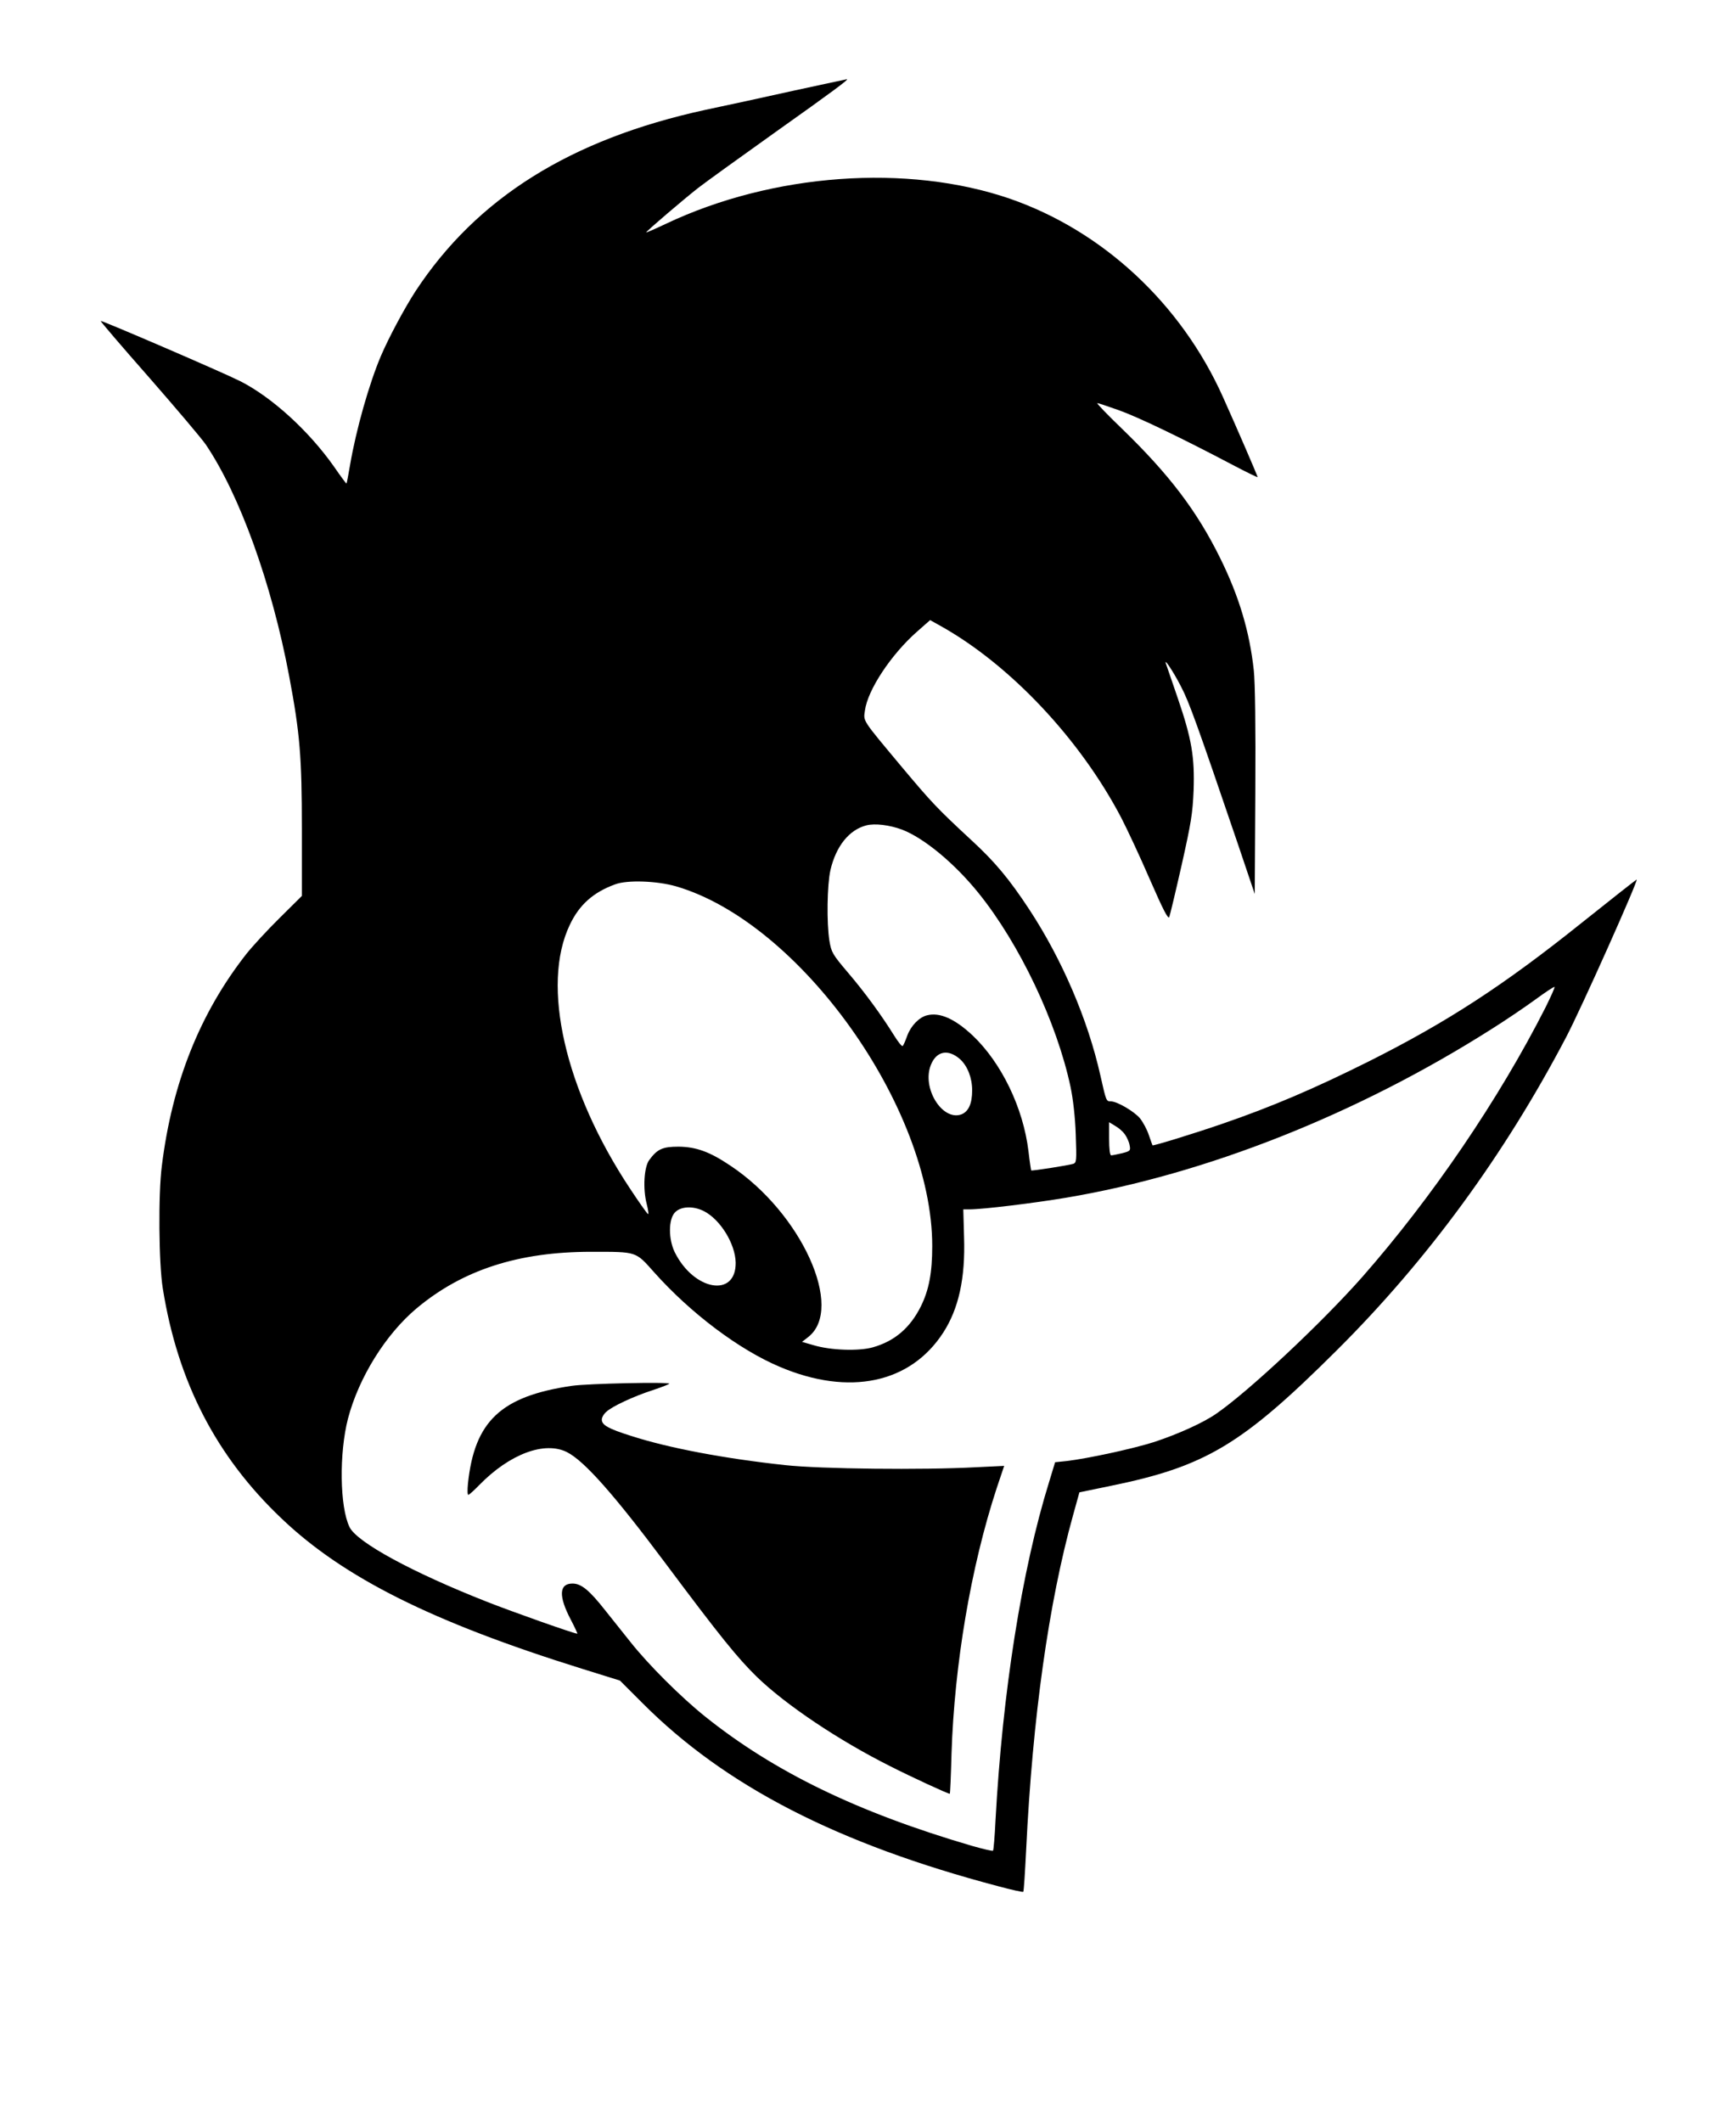 <?xml version="1.0" standalone="no"?>
<!DOCTYPE svg PUBLIC "-//W3C//DTD SVG 20010904//EN"
 "http://www.w3.org/TR/2001/REC-SVG-20010904/DTD/svg10.dtd">
<svg version="1.0" xmlns="http://www.w3.org/2000/svg"
 width="900pt" height="1100pt" viewBox="0 0 900 1100"
 preserveAspectRatio="xMidYMid meet">

<g transform="translate(0,1100) scale(0.1,-0.1)"
fill="#000000" stroke="none">
<path d="M4115 10530 c-148 -33 -355 -78 -460 -100 -697 -152 -1183 -456
-1501 -940 -57 -88 -138 -239 -179 -335 -61 -143 -129 -383 -160 -565 -9 -52
-17 -96 -19 -97 -1 -1 -31 39 -66 90 -130 184 -321 358 -485 441 -89 45 -718
316 -723 312 -2 -2 111 -134 251 -293 139 -159 272 -316 294 -348 176 -261
342 -721 432 -1200 56 -297 66 -420 66 -790 l0 -350 -116 -115 c-64 -63 -141
-147 -172 -186 -240 -306 -385 -668 -438 -1099 -19 -147 -16 -506 5 -635 77
-484 277 -872 617 -1194 321 -306 782 -536 1554 -777 l199 -62 116 -116 c429
-431 1013 -731 1848 -951 67 -18 125 -31 127 -28 3 2 9 101 15 219 33 684 117
1280 243 1733 l33 119 160 33 c495 101 683 214 1175 704 470 468 868 1012
1188 1622 78 148 377 818 366 818 -2 0 -132 -102 -287 -226 -402 -322 -694
-512 -1098 -715 -286 -143 -506 -237 -765 -326 -148 -51 -357 -115 -360 -111
-1 2 -10 26 -19 53 -9 28 -30 67 -46 87 -30 36 -119 88 -151 88 -24 0 -24 0
-54 133 -65 291 -199 603 -369 862 -104 158 -178 247 -301 360 -178 165 -204
193 -361 380 -207 248 -198 234 -190 291 14 107 136 291 270 409 l68 60 52
-29 c361 -201 725 -587 939 -996 30 -58 97 -201 148 -319 70 -160 95 -209 101
-195 4 11 33 132 64 269 49 219 57 267 62 387 6 173 -10 268 -82 478 -29 85
-56 164 -60 175 -17 43 34 -31 77 -115 42 -80 84 -197 296 -820 l86 -255 3
530 c2 338 -1 566 -8 630 -22 202 -77 385 -175 583 -120 243 -263 431 -504
665 -78 75 -138 137 -132 137 5 0 56 -17 112 -37 101 -36 327 -145 587 -282
72 -38 132 -67 132 -65 0 6 -109 258 -180 416 -217 484 -623 861 -1105 1028
-530 182 -1229 132 -1782 -130 -57 -27 -103 -47 -103 -45 0 6 197 174 270 231
36 28 216 158 400 289 296 210 386 277 370 274 -3 0 -126 -27 -275 -59z m561
-3831 c113 -43 272 -174 397 -329 213 -264 406 -671 477 -1005 13 -62 24 -156
27 -246 5 -138 4 -147 -13 -153 -26 -8 -216 -38 -218 -34 -1 2 -8 46 -14 99
-27 225 -140 459 -290 601 -92 86 -170 121 -236 104 -41 -10 -83 -54 -102
-104 -9 -26 -20 -51 -24 -55 -4 -4 -24 21 -45 55 -64 103 -152 224 -241 328
-78 92 -84 103 -94 162 -15 94 -12 289 5 366 29 125 97 210 187 233 45 11 119
2 184 -22z m-1172 -294 c644 -187 1329 -1148 1329 -1865 0 -139 -17 -228 -59
-313 -56 -112 -136 -180 -248 -212 -73 -21 -220 -16 -309 11 l-59 17 32 25
c190 148 -36 645 -404 889 -107 72 -177 97 -268 98 -83 0 -110 -12 -152 -69
-27 -36 -34 -149 -13 -229 8 -31 11 -55 6 -51 -5 3 -47 62 -93 132 -337 508
-462 1054 -312 1367 49 104 122 169 235 210 63 24 217 18 315 -10z m4508 -629
c-241 -475 -588 -985 -949 -1396 -212 -240 -590 -594 -757 -709 -67 -47 -198
-106 -322 -147 -106 -34 -344 -86 -456 -99 l-58 -6 -31 -102 c-142 -457 -242
-1093 -278 -1755 -4 -84 -10 -155 -13 -157 -3 -3 -52 9 -109 25 -594 174
-1026 384 -1384 671 -127 102 -293 268 -385 384 -31 39 -91 114 -134 168 -81
103 -123 137 -168 137 -70 0 -73 -65 -9 -187 21 -40 36 -73 34 -73 -16 0 -333
112 -470 166 -386 152 -673 308 -711 387 -51 105 -54 383 -8 562 56 213 195
437 356 572 238 199 527 293 905 293 239 0 229 3 326 -106 189 -212 441 -402
653 -491 359 -152 676 -85 846 178 80 124 115 281 108 495 l-4 144 33 0 c68 0
331 32 498 60 727 122 1511 433 2205 873 75 47 178 117 230 155 52 38 97 68
99 65 3 -2 -19 -50 -47 -107z m-3033 -269 c37 -35 61 -95 61 -160 0 -69 -19
-111 -57 -125 -99 -34 -205 138 -157 257 29 73 91 84 153 28z m852 -387 c10
-14 22 -39 25 -56 6 -30 4 -32 -39 -43 -25 -6 -51 -11 -56 -11 -7 0 -11 32
-11 86 l0 86 31 -19 c18 -10 40 -29 50 -43z m-2182 -399 c86 -44 163 -170 165
-267 2 -184 -217 -146 -316 54 -33 68 -33 170 1 206 30 32 94 35 150 7z"/>
<path d="M2964 3815 c-367 -54 -504 -183 -538 -507 -3 -32 -3 -58 2 -58 4 0
30 23 57 51 157 161 339 229 455 170 90 -46 244 -220 510 -576 286 -383 374
-491 474 -589 151 -146 424 -329 691 -463 110 -56 299 -143 309 -143 2 0 6 93
9 208 15 463 100 967 234 1376 l39 116 -146 -7 c-275 -15 -809 -9 -990 11
-315 34 -606 89 -800 152 -117 37 -150 56 -150 84 0 11 10 29 23 40 29 28 142
81 245 114 45 15 82 30 82 32 0 10 -424 1 -506 -11z"/>
</g>
</svg>
